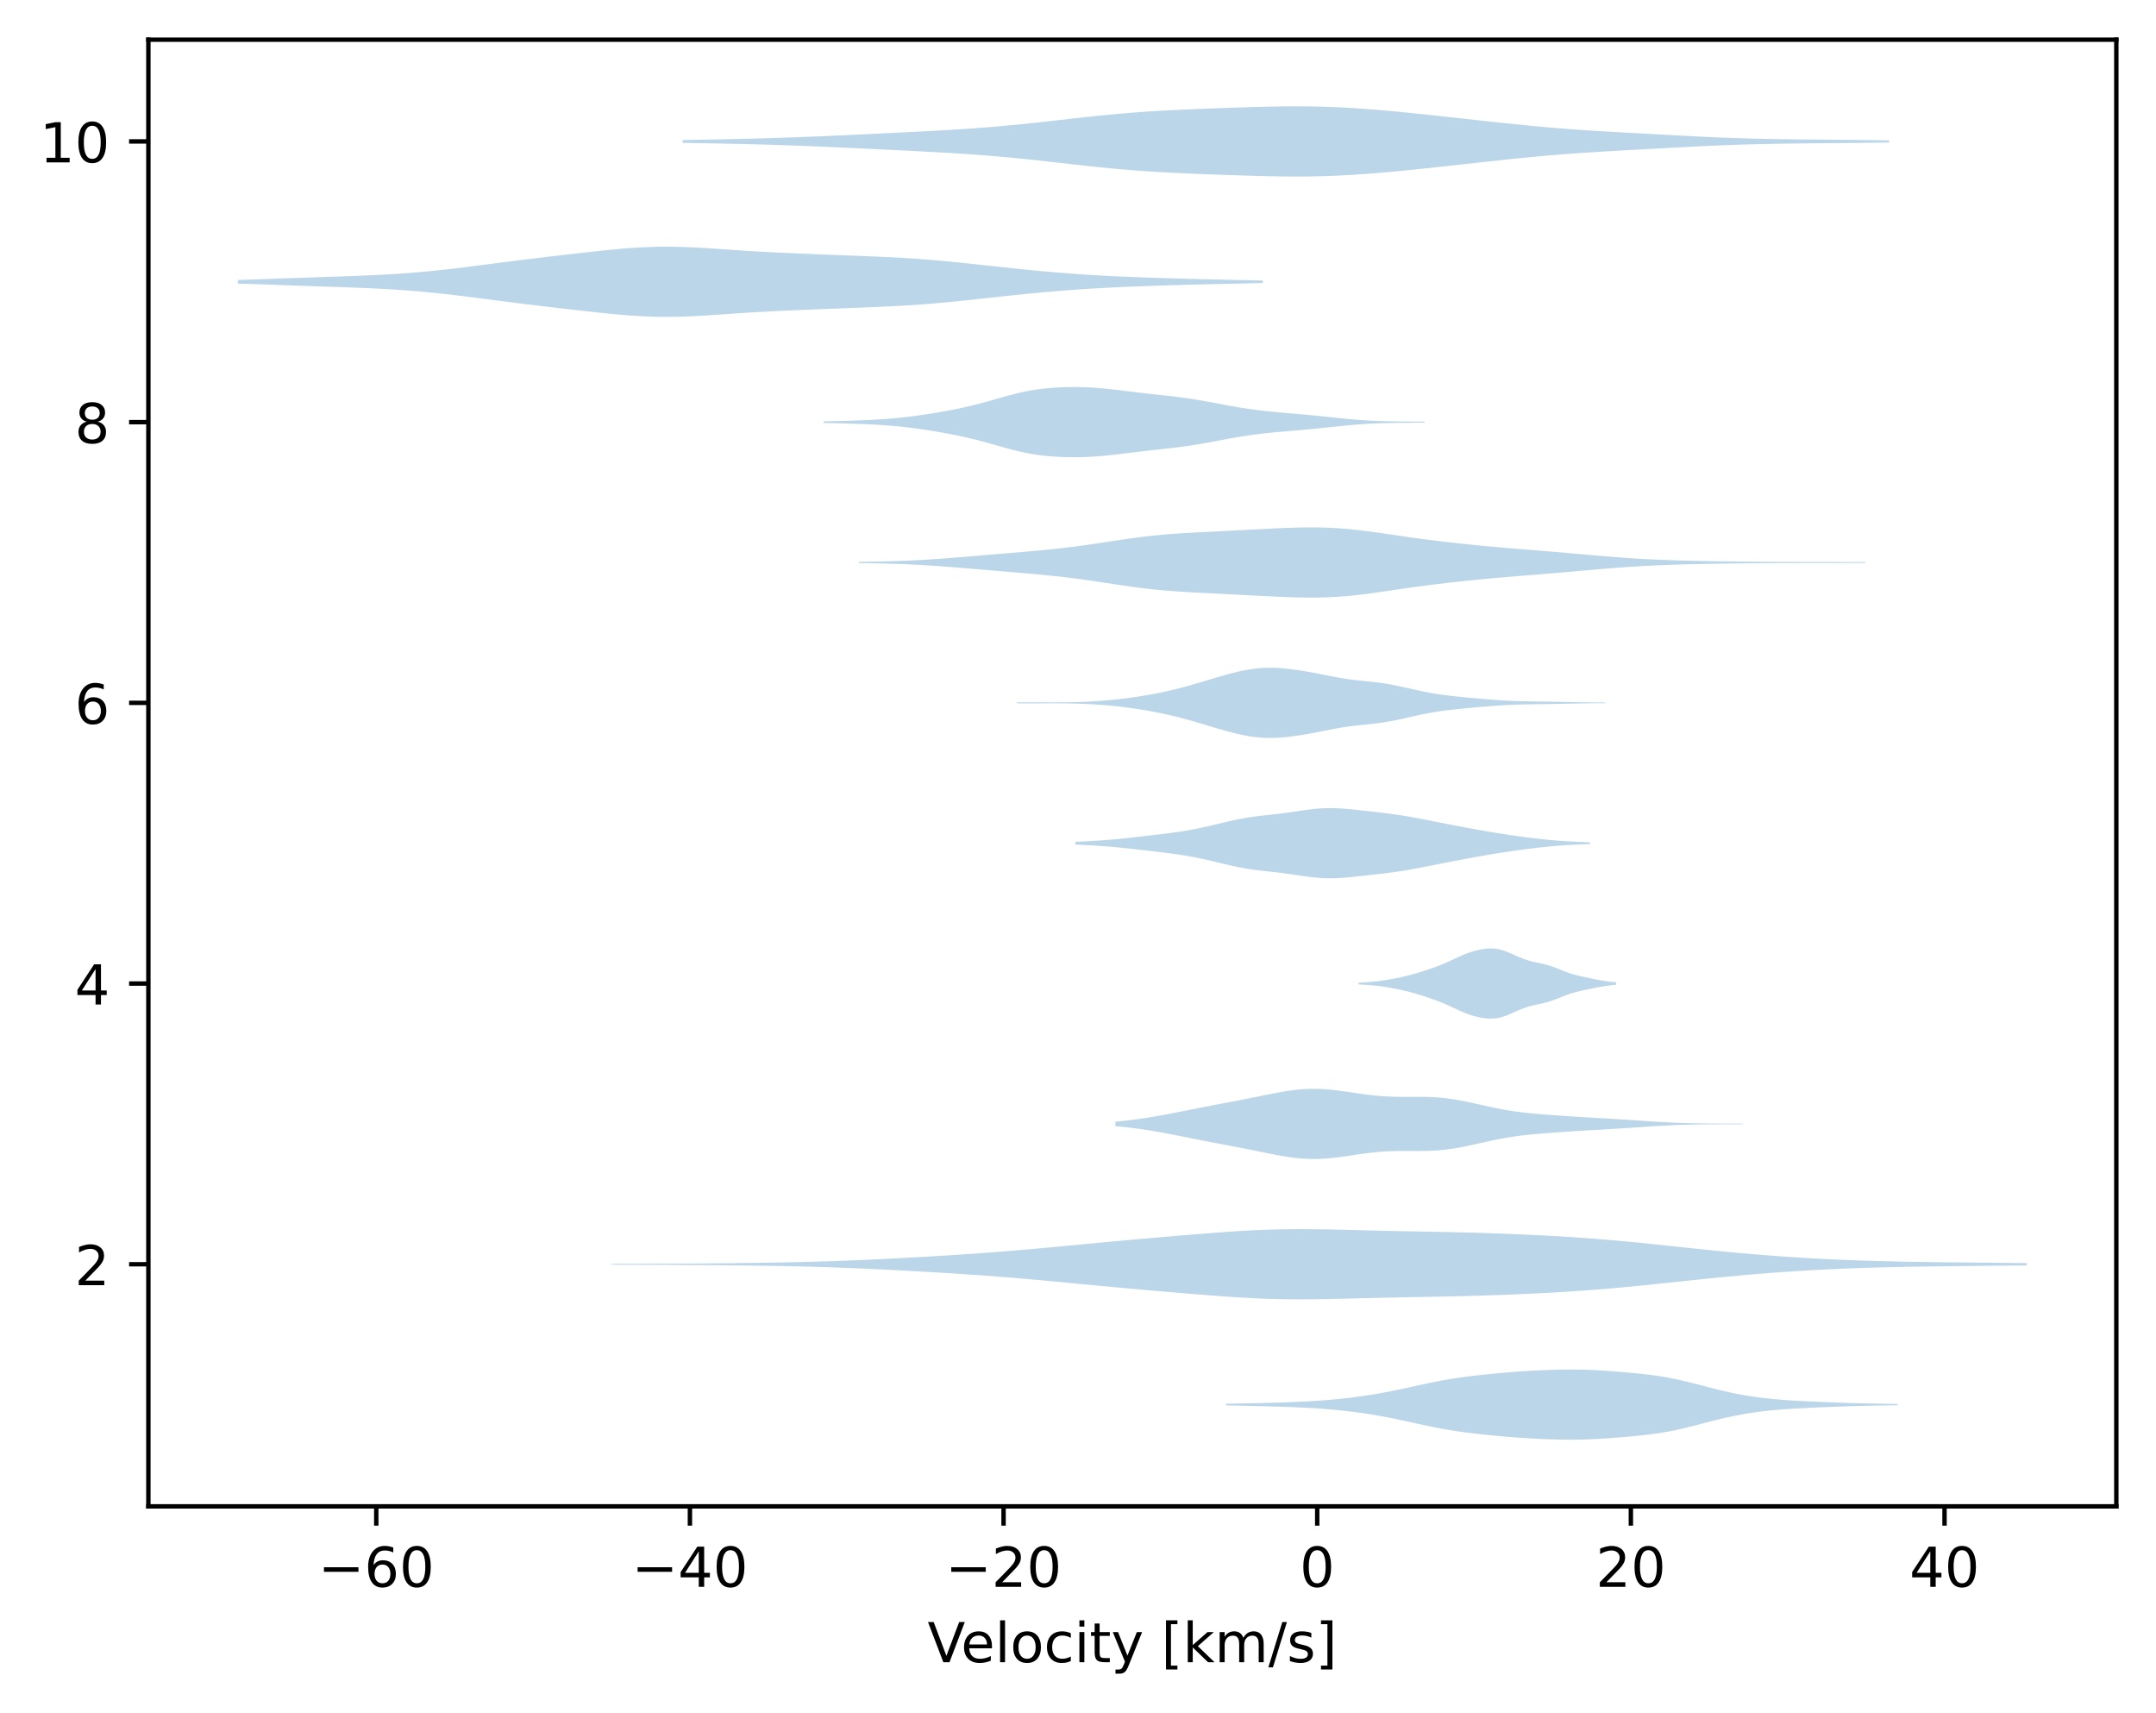 <?xml version="1.0" encoding="utf-8" standalone="no"?>
<!DOCTYPE svg PUBLIC "-//W3C//DTD SVG 1.1//EN"
  "http://www.w3.org/Graphics/SVG/1.1/DTD/svg11.dtd">
<!-- Created with matplotlib (https://matplotlib.org/) -->
<svg height="310.868pt" version="1.1" viewBox="0 0 391.245 310.868" width="391.245pt" xmlns="http://www.w3.org/2000/svg" xmlns:xlink="http://www.w3.org/1999/xlink">
 <defs>
  <style type="text/css">*{stroke-linecap:butt;stroke-linejoin:round;}</style>
 </defs>
 <g id="figure_1">
  <g id="patch_1">
   <path d="M 0 310.868 
L 391.245 310.868 
L 391.245 0 
L 0 0 
z
" style="fill:#ffffff;"/>
  </g>
  <g id="axes_1">
   <g id="patch_2">
    <path d="M 26.925 273.312 
L 384.045 273.312 
L 384.045 7.2 
L 26.925 7.2 
z
" style="fill:#ffffff;"/>
   </g>
   <g id="PolyCollection_1">
    <path clip-path="url(#p8496a49b87)" d="M 222.464 254.704 
L 222.464 254.995 
L 223.695 255.02 
L 224.926 255.046 
L 226.157 255.073 
L 227.388 255.1 
L 228.62 255.13 
L 229.851 255.161 
L 231.082 255.194 
L 232.313 255.23 
L 233.544 255.271 
L 234.775 255.318 
L 236.007 255.371 
L 237.238 255.433 
L 238.469 255.505 
L 239.7 255.588 
L 240.931 255.683 
L 242.162 255.791 
L 243.394 255.914 
L 244.625 256.051 
L 245.856 256.203 
L 247.087 256.371 
L 248.318 256.555 
L 249.549 256.755 
L 250.78 256.972 
L 252.012 257.205 
L 253.243 257.452 
L 254.474 257.712 
L 255.705 257.979 
L 256.936 258.25 
L 258.167 258.519 
L 259.399 258.78 
L 260.63 259.029 
L 261.861 259.261 
L 263.092 259.474 
L 264.323 259.668 
L 265.554 259.843 
L 266.786 260.002 
L 268.017 260.148 
L 269.248 260.282 
L 270.479 260.408 
L 271.71 260.527 
L 272.941 260.638 
L 274.173 260.741 
L 275.404 260.835 
L 276.635 260.92 
L 277.866 260.995 
L 279.097 261.06 
L 280.328 261.114 
L 281.559 261.158 
L 282.791 261.191 
L 284.022 261.211 
L 285.253 261.216 
L 286.484 261.205 
L 287.715 261.176 
L 288.946 261.129 
L 290.178 261.066 
L 291.409 260.989 
L 292.64 260.9 
L 293.871 260.803 
L 295.102 260.699 
L 296.333 260.588 
L 297.565 260.466 
L 298.796 260.33 
L 300.027 260.175 
L 301.258 259.995 
L 302.489 259.786 
L 303.72 259.548 
L 304.952 259.282 
L 306.183 258.991 
L 307.414 258.682 
L 308.645 258.363 
L 309.876 258.042 
L 311.107 257.727 
L 312.338 257.426 
L 313.57 257.143 
L 314.801 256.882 
L 316.032 256.645 
L 317.263 256.434 
L 318.494 256.248 
L 319.725 256.085 
L 320.957 255.946 
L 322.188 255.826 
L 323.419 255.724 
L 324.65 255.636 
L 325.881 255.56 
L 327.112 255.493 
L 328.344 255.433 
L 329.575 255.376 
L 330.806 255.323 
L 332.037 255.272 
L 333.268 255.225 
L 334.499 255.18 
L 335.731 255.14 
L 336.962 255.105 
L 338.193 255.074 
L 339.424 255.048 
L 340.655 255.025 
L 341.886 255.005 
L 343.117 254.988 
L 344.349 254.971 
L 344.349 254.729 
L 344.349 254.729 
L 343.117 254.712 
L 341.886 254.694 
L 340.655 254.674 
L 339.424 254.652 
L 338.193 254.625 
L 336.962 254.595 
L 335.731 254.559 
L 334.499 254.519 
L 333.268 254.475 
L 332.037 254.427 
L 330.806 254.377 
L 329.575 254.323 
L 328.344 254.267 
L 327.112 254.206 
L 325.881 254.139 
L 324.65 254.063 
L 323.419 253.976 
L 322.188 253.873 
L 320.957 253.754 
L 319.725 253.614 
L 318.494 253.452 
L 317.263 253.266 
L 316.032 253.054 
L 314.801 252.818 
L 313.57 252.557 
L 312.338 252.273 
L 311.107 251.972 
L 309.876 251.657 
L 308.645 251.337 
L 307.414 251.017 
L 306.183 250.709 
L 304.952 250.418 
L 303.72 250.151 
L 302.489 249.913 
L 301.258 249.705 
L 300.027 249.525 
L 298.796 249.369 
L 297.565 249.233 
L 296.333 249.111 
L 295.102 249 
L 293.871 248.896 
L 292.64 248.799 
L 291.409 248.711 
L 290.178 248.634 
L 288.946 248.57 
L 287.715 248.524 
L 286.484 248.495 
L 285.253 248.483 
L 284.022 248.488 
L 282.791 248.508 
L 281.559 248.541 
L 280.328 248.585 
L 279.097 248.64 
L 277.866 248.705 
L 276.635 248.78 
L 275.404 248.864 
L 274.173 248.959 
L 272.941 249.062 
L 271.71 249.173 
L 270.479 249.291 
L 269.248 249.417 
L 268.017 249.552 
L 266.786 249.697 
L 265.554 249.856 
L 264.323 250.031 
L 263.092 250.225 
L 261.861 250.438 
L 260.63 250.67 
L 259.399 250.919 
L 258.167 251.18 
L 256.936 251.449 
L 255.705 251.72 
L 254.474 251.988 
L 253.243 252.247 
L 252.012 252.495 
L 250.78 252.727 
L 249.549 252.944 
L 248.318 253.145 
L 247.087 253.328 
L 245.856 253.496 
L 244.625 253.648 
L 243.394 253.785 
L 242.162 253.908 
L 240.931 254.016 
L 239.7 254.112 
L 238.469 254.195 
L 237.238 254.266 
L 236.007 254.328 
L 234.775 254.382 
L 233.544 254.428 
L 232.313 254.469 
L 231.082 254.506 
L 229.851 254.539 
L 228.62 254.57 
L 227.388 254.599 
L 226.157 254.627 
L 224.926 254.654 
L 223.695 254.679 
L 222.464 254.704 
z
" style="fill:#1f77b4;fill-opacity:0.3;"/>
   </g>
   <g id="PolyCollection_2">
    <path clip-path="url(#p8496a49b87)" d="M 110.903 229.309 
L 110.903 229.46 
L 113.498 229.467 
L 116.093 229.474 
L 118.688 229.482 
L 121.283 229.492 
L 123.878 229.505 
L 126.473 229.521 
L 129.068 229.541 
L 131.663 229.565 
L 134.258 229.593 
L 136.853 229.627 
L 139.448 229.667 
L 142.043 229.714 
L 144.638 229.769 
L 147.233 229.834 
L 149.828 229.911 
L 152.423 229.999 
L 155.018 230.099 
L 157.613 230.211 
L 160.208 230.334 
L 162.803 230.466 
L 165.399 230.606 
L 167.994 230.753 
L 170.589 230.908 
L 173.184 231.07 
L 175.779 231.241 
L 178.374 231.423 
L 180.969 231.618 
L 183.564 231.825 
L 186.159 232.046 
L 188.754 232.278 
L 191.349 232.519 
L 193.944 232.765 
L 196.539 233.013 
L 199.134 233.26 
L 201.729 233.501 
L 204.324 233.738 
L 206.919 233.968 
L 209.514 234.194 
L 212.109 234.416 
L 214.704 234.635 
L 217.3 234.85 
L 219.895 235.056 
L 222.49 235.248 
L 225.085 235.419 
L 227.68 235.559 
L 230.275 235.663 
L 232.87 235.726 
L 235.465 235.751 
L 238.06 235.74 
L 240.655 235.702 
L 243.25 235.647 
L 245.845 235.583 
L 248.44 235.518 
L 251.035 235.458 
L 253.63 235.403 
L 256.225 235.353 
L 258.82 235.304 
L 261.415 235.253 
L 264.01 235.197 
L 266.605 235.132 
L 269.2 235.057 
L 271.796 234.97 
L 274.391 234.872 
L 276.986 234.761 
L 279.581 234.636 
L 282.176 234.496 
L 284.771 234.339 
L 287.366 234.163 
L 289.961 233.966 
L 292.556 233.75 
L 295.151 233.513 
L 297.746 233.26 
L 300.341 232.995 
L 302.936 232.721 
L 305.531 232.445 
L 308.126 232.171 
L 310.721 231.905 
L 313.316 231.649 
L 315.911 231.408 
L 318.506 231.182 
L 321.101 230.973 
L 323.696 230.782 
L 326.292 230.61 
L 328.887 230.455 
L 331.482 230.319 
L 334.077 230.2 
L 336.672 230.098 
L 339.267 230.012 
L 341.862 229.94 
L 344.457 229.88 
L 347.052 229.831 
L 349.647 229.79 
L 352.242 229.755 
L 354.837 229.725 
L 357.432 229.697 
L 360.027 229.67 
L 362.622 229.643 
L 365.217 229.616 
L 367.812 229.589 
L 367.812 229.18 
L 367.812 229.18 
L 365.217 229.153 
L 362.622 229.126 
L 360.027 229.099 
L 357.432 229.072 
L 354.837 229.044 
L 352.242 229.014 
L 349.647 228.979 
L 347.052 228.938 
L 344.457 228.889 
L 341.862 228.829 
L 339.267 228.757 
L 336.672 228.67 
L 334.077 228.569 
L 331.482 228.45 
L 328.887 228.314 
L 326.292 228.159 
L 323.696 227.987 
L 321.101 227.796 
L 318.506 227.587 
L 315.911 227.361 
L 313.316 227.119 
L 310.721 226.864 
L 308.126 226.598 
L 305.531 226.324 
L 302.936 226.048 
L 300.341 225.774 
L 297.746 225.509 
L 295.151 225.255 
L 292.556 225.019 
L 289.961 224.802 
L 287.366 224.606 
L 284.771 224.43 
L 282.176 224.273 
L 279.581 224.133 
L 276.986 224.008 
L 274.391 223.897 
L 271.796 223.799 
L 269.2 223.712 
L 266.605 223.637 
L 264.01 223.572 
L 261.415 223.515 
L 258.82 223.465 
L 256.225 223.416 
L 253.63 223.366 
L 251.035 223.311 
L 248.44 223.251 
L 245.845 223.186 
L 243.25 223.122 
L 240.655 223.067 
L 238.06 223.029 
L 235.465 223.018 
L 232.87 223.042 
L 230.275 223.106 
L 227.68 223.21 
L 225.085 223.35 
L 222.49 223.52 
L 219.895 223.713 
L 217.3 223.919 
L 214.704 224.134 
L 212.109 224.353 
L 209.514 224.575 
L 206.919 224.801 
L 204.324 225.031 
L 201.729 225.267 
L 199.134 225.509 
L 196.539 225.755 
L 193.944 226.003 
L 191.349 226.25 
L 188.754 226.491 
L 186.159 226.723 
L 183.564 226.943 
L 180.969 227.151 
L 178.374 227.345 
L 175.779 227.528 
L 173.184 227.699 
L 170.589 227.861 
L 167.994 228.016 
L 165.399 228.163 
L 162.803 228.303 
L 160.208 228.435 
L 157.613 228.558 
L 155.018 228.67 
L 152.423 228.77 
L 149.828 228.858 
L 147.233 228.934 
L 144.638 229 
L 142.043 229.055 
L 139.448 229.102 
L 136.853 229.142 
L 134.258 229.175 
L 131.663 229.204 
L 129.068 229.228 
L 126.473 229.248 
L 123.878 229.264 
L 121.283 229.276 
L 118.688 229.287 
L 116.093 229.295 
L 113.498 229.302 
L 110.903 229.309 
z
" style="fill:#1f77b4;fill-opacity:0.3;"/>
   </g>
   <g id="PolyCollection_3">
    <path clip-path="url(#p8496a49b87)" d="M 202.414 203.511 
L 202.414 204.328 
L 203.563 204.434 
L 204.713 204.557 
L 205.863 204.699 
L 207.013 204.857 
L 208.162 205.032 
L 209.312 205.221 
L 210.462 205.423 
L 211.612 205.635 
L 212.762 205.854 
L 213.911 206.079 
L 215.061 206.307 
L 216.211 206.536 
L 217.361 206.764 
L 218.511 206.99 
L 219.66 207.213 
L 220.81 207.433 
L 221.96 207.651 
L 223.11 207.868 
L 224.259 208.087 
L 225.409 208.309 
L 226.559 208.535 
L 227.709 208.766 
L 228.859 209.001 
L 230.008 209.235 
L 231.158 209.463 
L 232.308 209.677 
L 233.458 209.871 
L 234.608 210.035 
L 235.757 210.163 
L 236.907 210.247 
L 238.057 210.285 
L 239.207 210.276 
L 240.356 210.222 
L 241.506 210.126 
L 242.656 209.997 
L 243.806 209.844 
L 244.956 209.675 
L 246.105 209.503 
L 247.255 209.337 
L 248.405 209.186 
L 249.555 209.059 
L 250.705 208.959 
L 251.854 208.89 
L 253.004 208.849 
L 254.154 208.832 
L 255.304 208.831 
L 256.453 208.836 
L 257.603 208.837 
L 258.753 208.822 
L 259.903 208.782 
L 261.053 208.709 
L 262.202 208.599 
L 263.352 208.451 
L 264.502 208.266 
L 265.652 208.05 
L 266.802 207.811 
L 267.951 207.557 
L 269.101 207.297 
L 270.251 207.042 
L 271.401 206.799 
L 272.55 206.575 
L 273.7 206.373 
L 274.85 206.196 
L 276 206.042 
L 277.15 205.909 
L 278.299 205.794 
L 279.449 205.692 
L 280.599 205.6 
L 281.749 205.513 
L 282.899 205.431 
L 284.048 205.353 
L 285.198 205.277 
L 286.348 205.203 
L 287.498 205.133 
L 288.647 205.064 
L 289.797 204.998 
L 290.947 204.931 
L 292.097 204.864 
L 293.247 204.795 
L 294.396 204.723 
L 295.546 204.648 
L 296.696 204.571 
L 297.846 204.493 
L 298.996 204.417 
L 300.145 204.343 
L 301.295 204.274 
L 302.445 204.211 
L 303.595 204.156 
L 304.744 204.109 
L 305.894 204.071 
L 307.044 204.041 
L 308.194 204.018 
L 309.344 204.002 
L 310.493 203.992 
L 311.643 203.986 
L 312.793 203.982 
L 313.943 203.98 
L 315.093 203.979 
L 316.242 203.977 
L 316.242 203.861 
L 316.242 203.861 
L 315.093 203.859 
L 313.943 203.858 
L 312.793 203.856 
L 311.643 203.852 
L 310.493 203.846 
L 309.344 203.836 
L 308.194 203.82 
L 307.044 203.798 
L 305.894 203.768 
L 304.744 203.729 
L 303.595 203.682 
L 302.445 203.627 
L 301.295 203.565 
L 300.145 203.496 
L 298.996 203.422 
L 297.846 203.345 
L 296.696 203.267 
L 295.546 203.19 
L 294.396 203.116 
L 293.247 203.044 
L 292.097 202.974 
L 290.947 202.907 
L 289.797 202.841 
L 288.647 202.774 
L 287.498 202.706 
L 286.348 202.635 
L 285.198 202.562 
L 284.048 202.486 
L 282.899 202.407 
L 281.749 202.325 
L 280.599 202.239 
L 279.449 202.146 
L 278.299 202.044 
L 277.15 201.929 
L 276 201.796 
L 274.85 201.642 
L 273.7 201.465 
L 272.55 201.263 
L 271.401 201.039 
L 270.251 200.796 
L 269.101 200.541 
L 267.951 200.282 
L 266.802 200.027 
L 265.652 199.788 
L 264.502 199.572 
L 263.352 199.388 
L 262.202 199.239 
L 261.053 199.129 
L 259.903 199.056 
L 258.753 199.016 
L 257.603 199.001 
L 256.453 199.002 
L 255.304 199.007 
L 254.154 199.007 
L 253.004 198.99 
L 251.854 198.949 
L 250.705 198.879 
L 249.555 198.779 
L 248.405 198.652 
L 247.255 198.501 
L 246.105 198.335 
L 244.956 198.163 
L 243.806 197.995 
L 242.656 197.841 
L 241.506 197.712 
L 240.356 197.617 
L 239.207 197.562 
L 238.057 197.553 
L 236.907 197.591 
L 235.757 197.675 
L 234.608 197.803 
L 233.458 197.967 
L 232.308 198.161 
L 231.158 198.376 
L 230.008 198.604 
L 228.859 198.838 
L 227.709 199.072 
L 226.559 199.303 
L 225.409 199.53 
L 224.259 199.752 
L 223.11 199.97 
L 221.96 200.187 
L 220.81 200.405 
L 219.66 200.625 
L 218.511 200.848 
L 217.361 201.074 
L 216.211 201.302 
L 215.061 201.531 
L 213.911 201.759 
L 212.762 201.984 
L 211.612 202.204 
L 210.462 202.416 
L 209.312 202.617 
L 208.162 202.806 
L 207.013 202.981 
L 205.863 203.14 
L 204.713 203.281 
L 203.563 203.405 
L 202.414 203.511 
z
" style="fill:#1f77b4;fill-opacity:0.3;"/>
   </g>
   <g id="PolyCollection_4">
    <path clip-path="url(#p8496a49b87)" d="M 246.541 178.288 
L 246.541 178.62 
L 247.013 178.644 
L 247.485 178.669 
L 247.957 178.698 
L 248.429 178.73 
L 248.901 178.767 
L 249.373 178.81 
L 249.845 178.859 
L 250.317 178.916 
L 250.789 178.98 
L 251.26 179.05 
L 251.732 179.127 
L 252.204 179.208 
L 252.676 179.294 
L 253.148 179.384 
L 253.62 179.478 
L 254.092 179.576 
L 254.564 179.679 
L 255.036 179.788 
L 255.508 179.904 
L 255.98 180.027 
L 256.452 180.157 
L 256.924 180.294 
L 257.395 180.437 
L 257.867 180.584 
L 258.339 180.734 
L 258.811 180.888 
L 259.283 181.045 
L 259.755 181.205 
L 260.227 181.37 
L 260.699 181.541 
L 261.171 181.72 
L 261.643 181.908 
L 262.115 182.105 
L 262.587 182.312 
L 263.059 182.527 
L 263.53 182.747 
L 264.002 182.97 
L 264.474 183.191 
L 264.946 183.407 
L 265.418 183.614 
L 265.89 183.808 
L 266.362 183.988 
L 266.834 184.151 
L 267.306 184.297 
L 267.778 184.427 
L 268.25 184.54 
L 268.722 184.636 
L 269.194 184.714 
L 269.665 184.773 
L 270.137 184.809 
L 270.609 184.82 
L 271.081 184.802 
L 271.553 184.752 
L 272.025 184.669 
L 272.497 184.553 
L 272.969 184.406 
L 273.441 184.232 
L 273.913 184.038 
L 274.385 183.83 
L 274.857 183.617 
L 275.329 183.404 
L 275.8 183.2 
L 276.272 183.01 
L 276.744 182.837 
L 277.216 182.683 
L 277.688 182.548 
L 278.16 182.429 
L 278.632 182.322 
L 279.104 182.221 
L 279.576 182.121 
L 280.048 182.015 
L 280.52 181.897 
L 280.992 181.764 
L 281.463 181.615 
L 281.935 181.449 
L 282.407 181.27 
L 282.879 181.083 
L 283.351 180.894 
L 283.823 180.707 
L 284.295 180.528 
L 284.767 180.361 
L 285.239 180.208 
L 285.711 180.07 
L 286.183 179.945 
L 286.655 179.83 
L 287.127 179.724 
L 287.598 179.622 
L 288.07 179.523 
L 288.542 179.425 
L 289.014 179.328 
L 289.486 179.233 
L 289.958 179.14 
L 290.43 179.052 
L 290.902 178.97 
L 291.374 178.896 
L 291.846 178.83 
L 292.318 178.772 
L 292.79 178.723 
L 293.262 178.681 
L 293.262 178.227 
L 293.262 178.227 
L 292.79 178.185 
L 292.318 178.135 
L 291.846 178.078 
L 291.374 178.012 
L 290.902 177.938 
L 290.43 177.856 
L 289.958 177.768 
L 289.486 177.675 
L 289.014 177.58 
L 288.542 177.482 
L 288.07 177.384 
L 287.598 177.285 
L 287.127 177.184 
L 286.655 177.077 
L 286.183 176.963 
L 285.711 176.838 
L 285.239 176.7 
L 284.767 176.547 
L 284.295 176.38 
L 283.823 176.201 
L 283.351 176.014 
L 282.879 175.824 
L 282.407 175.637 
L 281.935 175.459 
L 281.463 175.293 
L 280.992 175.144 
L 280.52 175.011 
L 280.048 174.893 
L 279.576 174.787 
L 279.104 174.686 
L 278.632 174.586 
L 278.16 174.479 
L 277.688 174.36 
L 277.216 174.225 
L 276.744 174.071 
L 276.272 173.898 
L 275.8 173.708 
L 275.329 173.504 
L 274.857 173.291 
L 274.385 173.077 
L 273.913 172.87 
L 273.441 172.675 
L 272.969 172.502 
L 272.497 172.355 
L 272.025 172.239 
L 271.553 172.156 
L 271.081 172.106 
L 270.609 172.088 
L 270.137 172.098 
L 269.665 172.135 
L 269.194 172.193 
L 268.722 172.272 
L 268.25 172.368 
L 267.778 172.481 
L 267.306 172.61 
L 266.834 172.757 
L 266.362 172.92 
L 265.89 173.099 
L 265.418 173.294 
L 264.946 173.501 
L 264.474 173.716 
L 264.002 173.938 
L 263.53 174.161 
L 263.059 174.381 
L 262.587 174.596 
L 262.115 174.802 
L 261.643 175 
L 261.171 175.188 
L 260.699 175.367 
L 260.227 175.538 
L 259.755 175.703 
L 259.283 175.863 
L 258.811 176.02 
L 258.339 176.174 
L 257.867 176.324 
L 257.395 176.471 
L 256.924 176.614 
L 256.452 176.75 
L 255.98 176.88 
L 255.508 177.003 
L 255.036 177.119 
L 254.564 177.228 
L 254.092 177.332 
L 253.62 177.43 
L 253.148 177.524 
L 252.676 177.614 
L 252.204 177.7 
L 251.732 177.781 
L 251.26 177.858 
L 250.789 177.928 
L 250.317 177.992 
L 249.845 178.049 
L 249.373 178.098 
L 248.901 178.141 
L 248.429 178.178 
L 247.957 178.21 
L 247.485 178.238 
L 247.013 178.264 
L 246.541 178.288 
z
" style="fill:#1f77b4;fill-opacity:0.3;"/>
   </g>
   <g id="PolyCollection_5">
    <path clip-path="url(#p8496a49b87)" d="M 195.15 152.741 
L 195.15 153.236 
L 196.094 153.278 
L 197.037 153.325 
L 197.98 153.377 
L 198.923 153.435 
L 199.867 153.499 
L 200.81 153.571 
L 201.753 153.651 
L 202.697 153.738 
L 203.64 153.831 
L 204.583 153.929 
L 205.527 154.031 
L 206.47 154.137 
L 207.413 154.244 
L 208.357 154.352 
L 209.3 154.462 
L 210.243 154.574 
L 211.186 154.689 
L 212.13 154.808 
L 213.073 154.935 
L 214.016 155.071 
L 214.96 155.219 
L 215.903 155.38 
L 216.846 155.556 
L 217.79 155.746 
L 218.733 155.95 
L 219.676 156.166 
L 220.62 156.389 
L 221.563 156.616 
L 222.506 156.841 
L 223.449 157.058 
L 224.393 157.262 
L 225.336 157.449 
L 226.279 157.615 
L 227.223 157.76 
L 228.166 157.887 
L 229.109 157.999 
L 230.053 158.103 
L 230.996 158.205 
L 231.939 158.313 
L 232.883 158.429 
L 233.826 158.556 
L 234.769 158.693 
L 235.712 158.835 
L 236.656 158.974 
L 237.599 159.102 
L 238.542 159.21 
L 239.486 159.291 
L 240.429 159.34 
L 241.372 159.355 
L 242.316 159.337 
L 243.259 159.291 
L 244.202 159.222 
L 245.146 159.137 
L 246.089 159.041 
L 247.032 158.941 
L 247.976 158.837 
L 248.919 158.733 
L 249.862 158.626 
L 250.805 158.516 
L 251.749 158.399 
L 252.692 158.275 
L 253.635 158.14 
L 254.579 157.995 
L 255.522 157.838 
L 256.465 157.672 
L 257.409 157.497 
L 258.352 157.316 
L 259.295 157.131 
L 260.239 156.944 
L 261.182 156.757 
L 262.125 156.571 
L 263.068 156.387 
L 264.012 156.204 
L 264.955 156.025 
L 265.898 155.847 
L 266.842 155.672 
L 267.785 155.5 
L 268.728 155.332 
L 269.672 155.167 
L 270.615 155.006 
L 271.558 154.851 
L 272.502 154.701 
L 273.445 154.556 
L 274.388 154.416 
L 275.331 154.282 
L 276.275 154.153 
L 277.218 154.03 
L 278.161 153.912 
L 279.105 153.802 
L 280.048 153.698 
L 280.991 153.603 
L 281.935 153.517 
L 282.878 153.44 
L 283.821 153.372 
L 284.765 153.313 
L 285.708 153.263 
L 286.651 153.22 
L 287.594 153.184 
L 288.538 153.153 
L 288.538 152.824 
L 288.538 152.824 
L 287.594 152.793 
L 286.651 152.757 
L 285.708 152.714 
L 284.765 152.664 
L 283.821 152.605 
L 282.878 152.538 
L 281.935 152.46 
L 280.991 152.374 
L 280.048 152.279 
L 279.105 152.175 
L 278.161 152.065 
L 277.218 151.947 
L 276.275 151.824 
L 275.331 151.695 
L 274.388 151.561 
L 273.445 151.422 
L 272.502 151.277 
L 271.558 151.126 
L 270.615 150.971 
L 269.672 150.81 
L 268.728 150.646 
L 267.785 150.477 
L 266.842 150.305 
L 265.898 150.13 
L 264.955 149.953 
L 264.012 149.773 
L 263.068 149.591 
L 262.125 149.406 
L 261.182 149.22 
L 260.239 149.033 
L 259.295 148.846 
L 258.352 148.661 
L 257.409 148.48 
L 256.465 148.305 
L 255.522 148.139 
L 254.579 147.983 
L 253.635 147.837 
L 252.692 147.702 
L 251.749 147.578 
L 250.805 147.461 
L 249.862 147.351 
L 248.919 147.244 
L 247.976 147.14 
L 247.032 147.037 
L 246.089 146.936 
L 245.146 146.841 
L 244.202 146.755 
L 243.259 146.686 
L 242.316 146.64 
L 241.372 146.622 
L 240.429 146.637 
L 239.486 146.686 
L 238.542 146.767 
L 237.599 146.875 
L 236.656 147.003 
L 235.712 147.143 
L 234.769 147.284 
L 233.826 147.421 
L 232.883 147.548 
L 231.939 147.665 
L 230.996 147.772 
L 230.053 147.874 
L 229.109 147.978 
L 228.166 148.09 
L 227.223 148.217 
L 226.279 148.362 
L 225.336 148.528 
L 224.393 148.715 
L 223.449 148.919 
L 222.506 149.136 
L 221.563 149.361 
L 220.62 149.588 
L 219.676 149.812 
L 218.733 150.027 
L 217.79 150.231 
L 216.846 150.422 
L 215.903 150.597 
L 214.96 150.759 
L 214.016 150.906 
L 213.073 151.042 
L 212.13 151.169 
L 211.186 151.289 
L 210.243 151.403 
L 209.3 151.515 
L 208.357 151.625 
L 207.413 151.733 
L 206.47 151.84 
L 205.527 151.946 
L 204.583 152.048 
L 203.64 152.147 
L 202.697 152.24 
L 201.753 152.326 
L 200.81 152.406 
L 199.867 152.478 
L 198.923 152.543 
L 197.98 152.601 
L 197.037 152.652 
L 196.094 152.699 
L 195.15 152.741 
z
" style="fill:#1f77b4;fill-opacity:0.3;"/>
   </g>
   <g id="PolyCollection_6">
    <path clip-path="url(#p8496a49b87)" d="M 184.529 127.438 
L 184.529 127.609 
L 185.607 127.615 
L 186.686 127.618 
L 187.765 127.618 
L 188.844 127.615 
L 189.923 127.612 
L 191.001 127.61 
L 192.08 127.611 
L 193.159 127.618 
L 194.238 127.633 
L 195.317 127.658 
L 196.395 127.695 
L 197.474 127.743 
L 198.553 127.804 
L 199.632 127.878 
L 200.711 127.965 
L 201.79 128.064 
L 202.868 128.176 
L 203.947 128.301 
L 205.026 128.44 
L 206.105 128.593 
L 207.184 128.761 
L 208.262 128.943 
L 209.341 129.14 
L 210.42 129.353 
L 211.499 129.581 
L 212.578 129.827 
L 213.656 130.089 
L 214.735 130.369 
L 215.814 130.663 
L 216.893 130.971 
L 217.972 131.289 
L 219.05 131.612 
L 220.129 131.937 
L 221.208 132.258 
L 222.287 132.568 
L 223.366 132.861 
L 224.444 133.131 
L 225.523 133.37 
L 226.602 133.57 
L 227.681 133.726 
L 228.76 133.832 
L 229.839 133.886 
L 230.917 133.89 
L 231.996 133.846 
L 233.075 133.763 
L 234.154 133.646 
L 235.233 133.503 
L 236.311 133.339 
L 237.39 133.157 
L 238.469 132.96 
L 239.548 132.751 
L 240.627 132.535 
L 241.705 132.322 
L 242.784 132.12 
L 243.863 131.938 
L 244.942 131.782 
L 246.021 131.649 
L 247.099 131.533 
L 248.178 131.424 
L 249.257 131.309 
L 250.336 131.177 
L 251.415 131.018 
L 252.494 130.83 
L 253.572 130.616 
L 254.651 130.382 
L 255.73 130.137 
L 256.809 129.893 
L 257.888 129.659 
L 258.966 129.442 
L 260.045 129.248 
L 261.124 129.076 
L 262.203 128.926 
L 263.282 128.793 
L 264.36 128.675 
L 265.439 128.567 
L 266.518 128.464 
L 267.597 128.365 
L 268.676 128.27 
L 269.754 128.178 
L 270.833 128.091 
L 271.912 128.013 
L 272.991 127.946 
L 274.07 127.89 
L 275.149 127.848 
L 276.227 127.817 
L 277.306 127.794 
L 278.385 127.777 
L 279.464 127.762 
L 280.543 127.746 
L 281.621 127.728 
L 282.7 127.707 
L 283.779 127.686 
L 284.858 127.664 
L 285.937 127.644 
L 287.015 127.627 
L 288.094 127.614 
L 289.173 127.603 
L 290.252 127.595 
L 291.331 127.588 
L 291.331 127.459 
L 291.331 127.459 
L 290.252 127.452 
L 289.173 127.443 
L 288.094 127.433 
L 287.015 127.42 
L 285.937 127.403 
L 284.858 127.383 
L 283.779 127.361 
L 282.7 127.339 
L 281.621 127.319 
L 280.543 127.301 
L 279.464 127.285 
L 278.385 127.27 
L 277.306 127.253 
L 276.227 127.23 
L 275.149 127.199 
L 274.07 127.156 
L 272.991 127.101 
L 271.912 127.034 
L 270.833 126.955 
L 269.754 126.869 
L 268.676 126.777 
L 267.597 126.681 
L 266.518 126.583 
L 265.439 126.48 
L 264.36 126.371 
L 263.282 126.253 
L 262.203 126.121 
L 261.124 125.971 
L 260.045 125.799 
L 258.966 125.604 
L 257.888 125.388 
L 256.809 125.154 
L 255.73 124.91 
L 254.651 124.665 
L 253.572 124.431 
L 252.494 124.217 
L 251.415 124.029 
L 250.336 123.87 
L 249.257 123.737 
L 248.178 123.622 
L 247.099 123.514 
L 246.021 123.398 
L 244.942 123.265 
L 243.863 123.108 
L 242.784 122.927 
L 241.705 122.725 
L 240.627 122.512 
L 239.548 122.296 
L 238.469 122.087 
L 237.39 121.889 
L 236.311 121.707 
L 235.233 121.543 
L 234.154 121.401 
L 233.075 121.284 
L 231.996 121.2 
L 230.917 121.157 
L 229.839 121.161 
L 228.76 121.215 
L 227.681 121.321 
L 226.602 121.477 
L 225.523 121.677 
L 224.444 121.916 
L 223.366 122.185 
L 222.287 122.479 
L 221.208 122.789 
L 220.129 123.11 
L 219.05 123.434 
L 217.972 123.758 
L 216.893 124.076 
L 215.814 124.383 
L 214.735 124.678 
L 213.656 124.957 
L 212.578 125.22 
L 211.499 125.465 
L 210.42 125.694 
L 209.341 125.907 
L 208.262 126.104 
L 207.184 126.286 
L 206.105 126.453 
L 205.026 126.607 
L 203.947 126.746 
L 202.868 126.871 
L 201.79 126.983 
L 200.711 127.082 
L 199.632 127.168 
L 198.553 127.242 
L 197.474 127.303 
L 196.395 127.352 
L 195.317 127.389 
L 194.238 127.414 
L 193.159 127.429 
L 192.08 127.435 
L 191.001 127.437 
L 189.923 127.435 
L 188.844 127.431 
L 187.765 127.429 
L 186.686 127.429 
L 185.607 127.432 
L 184.529 127.438 
z
" style="fill:#1f77b4;fill-opacity:0.3;"/>
   </g>
   <g id="PolyCollection_7">
    <path clip-path="url(#p8496a49b87)" d="M 155.841 101.952 
L 155.841 102.164 
L 157.686 102.19 
L 159.532 102.225 
L 161.377 102.272 
L 163.223 102.332 
L 165.068 102.408 
L 166.914 102.502 
L 168.759 102.612 
L 170.605 102.737 
L 172.45 102.875 
L 174.296 103.023 
L 176.141 103.176 
L 177.987 103.332 
L 179.832 103.488 
L 181.678 103.643 
L 183.523 103.797 
L 185.369 103.953 
L 187.214 104.114 
L 189.06 104.283 
L 190.905 104.467 
L 192.751 104.67 
L 194.596 104.893 
L 196.442 105.138 
L 198.287 105.402 
L 200.133 105.679 
L 201.978 105.962 
L 203.824 106.239 
L 205.669 106.5 
L 207.515 106.738 
L 209.36 106.945 
L 211.206 107.121 
L 213.051 107.267 
L 214.897 107.39 
L 216.742 107.496 
L 218.588 107.592 
L 220.433 107.685 
L 222.279 107.778 
L 224.124 107.872 
L 225.97 107.969 
L 227.815 108.066 
L 229.661 108.161 
L 231.506 108.25 
L 233.352 108.329 
L 235.197 108.389 
L 237.043 108.424 
L 238.888 108.424 
L 240.734 108.382 
L 242.579 108.291 
L 244.425 108.151 
L 246.27 107.965 
L 248.116 107.741 
L 249.961 107.488 
L 251.807 107.221 
L 253.652 106.948 
L 255.498 106.681 
L 257.343 106.424 
L 259.189 106.181 
L 261.034 105.951 
L 262.88 105.733 
L 264.725 105.527 
L 266.571 105.332 
L 268.416 105.147 
L 270.262 104.972 
L 272.107 104.807 
L 273.953 104.65 
L 275.798 104.499 
L 277.644 104.351 
L 279.489 104.203 
L 281.335 104.051 
L 283.18 103.895 
L 285.026 103.734 
L 286.871 103.57 
L 288.717 103.406 
L 290.562 103.247 
L 292.408 103.094 
L 294.253 102.953 
L 296.099 102.825 
L 297.944 102.712 
L 299.79 102.615 
L 301.635 102.534 
L 303.481 102.466 
L 305.326 102.41 
L 307.172 102.363 
L 309.017 102.324 
L 310.863 102.29 
L 312.708 102.261 
L 314.554 102.236 
L 316.399 102.214 
L 318.245 102.196 
L 320.09 102.181 
L 321.936 102.171 
L 323.781 102.163 
L 325.627 102.158 
L 327.472 102.155 
L 329.318 102.153 
L 331.163 102.151 
L 333.009 102.149 
L 334.854 102.146 
L 336.7 102.141 
L 338.545 102.135 
L 338.545 101.981 
L 338.545 101.981 
L 336.7 101.975 
L 334.854 101.971 
L 333.009 101.967 
L 331.163 101.965 
L 329.318 101.963 
L 327.472 101.961 
L 325.627 101.958 
L 323.781 101.953 
L 321.936 101.946 
L 320.09 101.935 
L 318.245 101.921 
L 316.399 101.903 
L 314.554 101.881 
L 312.708 101.855 
L 310.863 101.826 
L 309.017 101.792 
L 307.172 101.753 
L 305.326 101.706 
L 303.481 101.65 
L 301.635 101.582 
L 299.79 101.501 
L 297.944 101.404 
L 296.099 101.291 
L 294.253 101.163 
L 292.408 101.022 
L 290.562 100.87 
L 288.717 100.71 
L 286.871 100.546 
L 285.026 100.383 
L 283.18 100.222 
L 281.335 100.065 
L 279.489 99.913 
L 277.644 99.765 
L 275.798 99.617 
L 273.953 99.466 
L 272.107 99.31 
L 270.262 99.144 
L 268.416 98.97 
L 266.571 98.785 
L 264.725 98.589 
L 262.88 98.383 
L 261.034 98.166 
L 259.189 97.936 
L 257.343 97.692 
L 255.498 97.435 
L 253.652 97.168 
L 251.807 96.896 
L 249.961 96.628 
L 248.116 96.376 
L 246.27 96.151 
L 244.425 95.965 
L 242.579 95.825 
L 240.734 95.734 
L 238.888 95.692 
L 237.043 95.692 
L 235.197 95.727 
L 233.352 95.788 
L 231.506 95.866 
L 229.661 95.955 
L 227.815 96.05 
L 225.97 96.147 
L 224.124 96.244 
L 222.279 96.339 
L 220.433 96.431 
L 218.588 96.524 
L 216.742 96.62 
L 214.897 96.726 
L 213.051 96.849 
L 211.206 96.995 
L 209.36 97.171 
L 207.515 97.379 
L 205.669 97.616 
L 203.824 97.877 
L 201.978 98.155 
L 200.133 98.437 
L 198.287 98.714 
L 196.442 98.978 
L 194.596 99.223 
L 192.751 99.446 
L 190.905 99.649 
L 189.06 99.833 
L 187.214 100.003 
L 185.369 100.163 
L 183.523 100.319 
L 181.678 100.473 
L 179.832 100.628 
L 177.987 100.784 
L 176.141 100.94 
L 174.296 101.093 
L 172.45 101.241 
L 170.605 101.379 
L 168.759 101.504 
L 166.914 101.615 
L 165.068 101.708 
L 163.223 101.784 
L 161.377 101.844 
L 159.532 101.891 
L 157.686 101.926 
L 155.841 101.952 
z
" style="fill:#1f77b4;fill-opacity:0.3;"/>
   </g>
   <g id="PolyCollection_8">
    <path clip-path="url(#p8496a49b87)" d="M 149.465 76.452 
L 149.465 76.733 
L 150.566 76.758 
L 151.668 76.784 
L 152.77 76.813 
L 153.871 76.845 
L 154.973 76.88 
L 156.074 76.92 
L 157.176 76.965 
L 158.278 77.018 
L 159.379 77.079 
L 160.481 77.152 
L 161.582 77.236 
L 162.684 77.334 
L 163.786 77.446 
L 164.887 77.572 
L 165.989 77.712 
L 167.09 77.864 
L 168.192 78.029 
L 169.294 78.204 
L 170.395 78.389 
L 171.497 78.584 
L 172.598 78.791 
L 173.7 79.01 
L 174.802 79.243 
L 175.903 79.493 
L 177.005 79.761 
L 178.106 80.046 
L 179.208 80.346 
L 180.31 80.657 
L 181.411 80.972 
L 182.513 81.283 
L 183.614 81.58 
L 184.716 81.856 
L 185.818 82.103 
L 186.919 82.317 
L 188.021 82.496 
L 189.122 82.642 
L 190.224 82.755 
L 191.326 82.841 
L 192.427 82.903 
L 193.529 82.942 
L 194.63 82.959 
L 195.732 82.955 
L 196.834 82.929 
L 197.935 82.879 
L 199.037 82.808 
L 200.138 82.716 
L 201.24 82.606 
L 202.342 82.483 
L 203.443 82.352 
L 204.545 82.217 
L 205.646 82.081 
L 206.748 81.949 
L 207.85 81.82 
L 208.951 81.696 
L 210.053 81.575 
L 211.155 81.455 
L 212.256 81.332 
L 213.358 81.203 
L 214.459 81.063 
L 215.561 80.911 
L 216.663 80.743 
L 217.764 80.562 
L 218.866 80.368 
L 219.967 80.164 
L 221.069 79.956 
L 222.171 79.748 
L 223.272 79.544 
L 224.374 79.35 
L 225.475 79.169 
L 226.577 79.001 
L 227.679 78.849 
L 228.78 78.711 
L 229.882 78.586 
L 230.983 78.473 
L 232.085 78.369 
L 233.187 78.271 
L 234.288 78.176 
L 235.39 78.082 
L 236.491 77.985 
L 237.593 77.884 
L 238.695 77.779 
L 239.796 77.668 
L 240.898 77.553 
L 241.999 77.436 
L 243.101 77.32 
L 244.203 77.21 
L 245.304 77.107 
L 246.406 77.015 
L 247.507 76.937 
L 248.609 76.871 
L 249.711 76.82 
L 250.812 76.781 
L 251.914 76.752 
L 253.015 76.732 
L 254.117 76.717 
L 255.219 76.706 
L 256.32 76.697 
L 257.422 76.688 
L 258.523 76.68 
L 258.523 76.506 
L 258.523 76.506 
L 257.422 76.497 
L 256.32 76.489 
L 255.219 76.48 
L 254.117 76.469 
L 253.015 76.454 
L 251.914 76.434 
L 250.812 76.405 
L 249.711 76.366 
L 248.609 76.314 
L 247.507 76.249 
L 246.406 76.17 
L 245.304 76.079 
L 244.203 75.976 
L 243.101 75.865 
L 241.999 75.75 
L 240.898 75.633 
L 239.796 75.518 
L 238.695 75.407 
L 237.593 75.301 
L 236.491 75.201 
L 235.39 75.104 
L 234.288 75.009 
L 233.187 74.915 
L 232.085 74.817 
L 230.983 74.713 
L 229.882 74.599 
L 228.78 74.475 
L 227.679 74.337 
L 226.577 74.185 
L 225.475 74.017 
L 224.374 73.835 
L 223.272 73.641 
L 222.171 73.438 
L 221.069 73.23 
L 219.967 73.022 
L 218.866 72.818 
L 217.764 72.624 
L 216.663 72.442 
L 215.561 72.275 
L 214.459 72.122 
L 213.358 71.983 
L 212.256 71.853 
L 211.155 71.731 
L 210.053 71.61 
L 208.951 71.489 
L 207.85 71.365 
L 206.748 71.237 
L 205.646 71.104 
L 204.545 70.969 
L 203.443 70.834 
L 202.342 70.702 
L 201.24 70.58 
L 200.138 70.47 
L 199.037 70.378 
L 197.935 70.306 
L 196.834 70.257 
L 195.732 70.231 
L 194.63 70.227 
L 193.529 70.244 
L 192.427 70.283 
L 191.326 70.344 
L 190.224 70.43 
L 189.122 70.544 
L 188.021 70.689 
L 186.919 70.869 
L 185.818 71.083 
L 184.716 71.33 
L 183.614 71.606 
L 182.513 71.903 
L 181.411 72.213 
L 180.31 72.528 
L 179.208 72.839 
L 178.106 73.14 
L 177.005 73.425 
L 175.903 73.692 
L 174.802 73.942 
L 173.7 74.176 
L 172.598 74.395 
L 171.497 74.601 
L 170.395 74.797 
L 169.294 74.982 
L 168.192 75.157 
L 167.09 75.321 
L 165.989 75.474 
L 164.887 75.614 
L 163.786 75.74 
L 162.684 75.852 
L 161.582 75.95 
L 160.481 76.034 
L 159.379 76.106 
L 158.278 76.168 
L 157.176 76.221 
L 156.074 76.266 
L 154.973 76.306 
L 153.871 76.341 
L 152.77 76.373 
L 151.668 76.401 
L 150.566 76.428 
L 149.465 76.452 
z
" style="fill:#1f77b4;fill-opacity:0.3;"/>
   </g>
   <g id="PolyCollection_9">
    <path clip-path="url(#p8496a49b87)" d="M 43.158 50.805 
L 43.158 51.45 
L 45.037 51.511 
L 46.915 51.575 
L 48.794 51.642 
L 50.673 51.711 
L 52.552 51.779 
L 54.431 51.846 
L 56.31 51.912 
L 58.189 51.975 
L 60.068 52.038 
L 61.946 52.101 
L 63.825 52.168 
L 65.704 52.24 
L 67.583 52.321 
L 69.462 52.414 
L 71.341 52.523 
L 73.22 52.649 
L 75.098 52.794 
L 76.977 52.959 
L 78.856 53.142 
L 80.735 53.343 
L 82.614 53.56 
L 84.493 53.788 
L 86.372 54.026 
L 88.25 54.268 
L 90.129 54.512 
L 92.008 54.755 
L 93.887 54.994 
L 95.766 55.227 
L 97.645 55.455 
L 99.524 55.679 
L 101.403 55.899 
L 103.281 56.116 
L 105.16 56.331 
L 107.039 56.542 
L 108.918 56.747 
L 110.797 56.94 
L 112.676 57.114 
L 114.555 57.263 
L 116.433 57.379 
L 118.312 57.457 
L 120.191 57.494 
L 122.07 57.489 
L 123.949 57.444 
L 125.828 57.367 
L 127.707 57.263 
L 129.585 57.143 
L 131.464 57.015 
L 133.343 56.886 
L 135.222 56.762 
L 137.101 56.647 
L 138.98 56.542 
L 140.859 56.446 
L 142.738 56.358 
L 144.616 56.275 
L 146.495 56.197 
L 148.374 56.12 
L 150.253 56.045 
L 152.132 55.972 
L 154.011 55.899 
L 155.89 55.826 
L 157.768 55.751 
L 159.647 55.671 
L 161.526 55.584 
L 163.405 55.485 
L 165.284 55.372 
L 167.163 55.242 
L 169.042 55.094 
L 170.92 54.929 
L 172.799 54.75 
L 174.678 54.559 
L 176.557 54.359 
L 178.436 54.155 
L 180.315 53.95 
L 182.194 53.747 
L 184.073 53.548 
L 185.951 53.356 
L 187.83 53.173 
L 189.709 52.999 
L 191.588 52.836 
L 193.467 52.684 
L 195.346 52.545 
L 197.225 52.419 
L 199.103 52.304 
L 200.982 52.201 
L 202.861 52.109 
L 204.74 52.027 
L 206.619 51.952 
L 208.498 51.884 
L 210.377 51.822 
L 212.255 51.764 
L 214.134 51.709 
L 216.013 51.658 
L 217.892 51.609 
L 219.771 51.562 
L 221.65 51.518 
L 223.529 51.475 
L 225.408 51.435 
L 227.286 51.396 
L 229.165 51.36 
L 229.165 50.895 
L 229.165 50.895 
L 227.286 50.859 
L 225.408 50.82 
L 223.529 50.78 
L 221.65 50.737 
L 219.771 50.693 
L 217.892 50.646 
L 216.013 50.597 
L 214.134 50.546 
L 212.255 50.491 
L 210.377 50.433 
L 208.498 50.371 
L 206.619 50.303 
L 204.74 50.229 
L 202.861 50.146 
L 200.982 50.054 
L 199.103 49.951 
L 197.225 49.836 
L 195.346 49.71 
L 193.467 49.571 
L 191.588 49.419 
L 189.709 49.256 
L 187.83 49.083 
L 185.951 48.899 
L 184.073 48.707 
L 182.194 48.508 
L 180.315 48.305 
L 178.436 48.1 
L 176.557 47.896 
L 174.678 47.696 
L 172.799 47.505 
L 170.92 47.326 
L 169.042 47.161 
L 167.163 47.013 
L 165.284 46.883 
L 163.405 46.77 
L 161.526 46.671 
L 159.647 46.584 
L 157.768 46.504 
L 155.89 46.429 
L 154.011 46.356 
L 152.132 46.284 
L 150.253 46.21 
L 148.374 46.135 
L 146.495 46.059 
L 144.616 45.98 
L 142.738 45.897 
L 140.859 45.809 
L 138.98 45.714 
L 137.101 45.608 
L 135.222 45.493 
L 133.343 45.37 
L 131.464 45.241 
L 129.585 45.112 
L 127.707 44.992 
L 125.828 44.889 
L 123.949 44.811 
L 122.07 44.767 
L 120.191 44.761 
L 118.312 44.798 
L 116.433 44.876 
L 114.555 44.992 
L 112.676 45.141 
L 110.797 45.315 
L 108.918 45.508 
L 107.039 45.713 
L 105.16 45.924 
L 103.281 46.139 
L 101.403 46.356 
L 99.524 46.576 
L 97.645 46.8 
L 95.766 47.028 
L 93.887 47.262 
L 92.008 47.5 
L 90.129 47.743 
L 88.25 47.987 
L 86.372 48.229 
L 84.493 48.467 
L 82.614 48.695 
L 80.735 48.912 
L 78.856 49.113 
L 76.977 49.297 
L 75.098 49.461 
L 73.22 49.606 
L 71.341 49.732 
L 69.462 49.841 
L 67.583 49.934 
L 65.704 50.015 
L 63.825 50.087 
L 61.946 50.154 
L 60.068 50.217 
L 58.189 50.28 
L 56.31 50.343 
L 54.431 50.409 
L 52.552 50.476 
L 50.673 50.544 
L 48.794 50.613 
L 46.915 50.68 
L 45.037 50.744 
L 43.158 50.805 
z
" style="fill:#1f77b4;fill-opacity:0.3;"/>
   </g>
   <g id="PolyCollection_10">
    <path clip-path="url(#p8496a49b87)" d="M 123.883 25.41 
L 123.883 25.914 
L 126.095 25.953 
L 128.306 25.994 
L 130.518 26.037 
L 132.729 26.084 
L 134.94 26.135 
L 137.152 26.191 
L 139.363 26.254 
L 141.574 26.322 
L 143.786 26.398 
L 145.997 26.481 
L 148.208 26.57 
L 150.42 26.665 
L 152.631 26.764 
L 154.842 26.867 
L 157.054 26.972 
L 159.265 27.078 
L 161.477 27.186 
L 163.688 27.294 
L 165.899 27.405 
L 168.111 27.519 
L 170.322 27.639 
L 172.533 27.767 
L 174.745 27.907 
L 176.956 28.06 
L 179.167 28.229 
L 181.379 28.414 
L 183.59 28.617 
L 185.802 28.837 
L 188.013 29.071 
L 190.224 29.315 
L 192.436 29.566 
L 194.647 29.817 
L 196.858 30.063 
L 199.07 30.299 
L 201.281 30.519 
L 203.492 30.72 
L 205.704 30.901 
L 207.915 31.061 
L 210.127 31.2 
L 212.338 31.322 
L 214.549 31.429 
L 216.761 31.525 
L 218.972 31.613 
L 221.183 31.696 
L 223.395 31.774 
L 225.606 31.847 
L 227.817 31.913 
L 230.029 31.968 
L 232.24 32.009 
L 234.452 32.029 
L 236.663 32.024 
L 238.874 31.992 
L 241.086 31.93 
L 243.297 31.838 
L 245.508 31.716 
L 247.72 31.568 
L 249.931 31.396 
L 252.142 31.204 
L 254.354 30.995 
L 256.565 30.773 
L 258.777 30.541 
L 260.988 30.302 
L 263.199 30.06 
L 265.411 29.816 
L 267.622 29.571 
L 269.833 29.329 
L 272.045 29.091 
L 274.256 28.859 
L 276.467 28.635 
L 278.679 28.421 
L 280.89 28.221 
L 283.102 28.036 
L 285.313 27.867 
L 287.524 27.712 
L 289.736 27.57 
L 291.947 27.438 
L 294.158 27.313 
L 296.37 27.192 
L 298.581 27.071 
L 300.792 26.951 
L 303.004 26.83 
L 305.215 26.711 
L 307.427 26.596 
L 309.638 26.488 
L 311.849 26.39 
L 314.061 26.303 
L 316.272 26.228 
L 318.483 26.167 
L 320.695 26.117 
L 322.906 26.078 
L 325.117 26.047 
L 327.329 26.022 
L 329.54 26 
L 331.752 25.979 
L 333.963 25.957 
L 336.174 25.934 
L 338.386 25.909 
L 340.597 25.882 
L 342.808 25.854 
L 342.808 25.471 
L 342.808 25.471 
L 340.597 25.443 
L 338.386 25.416 
L 336.174 25.391 
L 333.963 25.368 
L 331.752 25.346 
L 329.54 25.325 
L 327.329 25.303 
L 325.117 25.277 
L 322.906 25.247 
L 320.695 25.207 
L 318.483 25.158 
L 316.272 25.096 
L 314.061 25.022 
L 311.849 24.935 
L 309.638 24.836 
L 307.427 24.728 
L 305.215 24.613 
L 303.004 24.495 
L 300.792 24.374 
L 298.581 24.254 
L 296.37 24.133 
L 294.158 24.011 
L 291.947 23.886 
L 289.736 23.755 
L 287.524 23.613 
L 285.313 23.458 
L 283.102 23.288 
L 280.89 23.103 
L 278.679 22.903 
L 276.467 22.69 
L 274.256 22.466 
L 272.045 22.234 
L 269.833 21.995 
L 267.622 21.753 
L 265.411 21.509 
L 263.199 21.265 
L 260.988 21.022 
L 258.777 20.784 
L 256.565 20.552 
L 254.354 20.33 
L 252.142 20.121 
L 249.931 19.929 
L 247.72 19.757 
L 245.508 19.608 
L 243.297 19.487 
L 241.086 19.395 
L 238.874 19.333 
L 236.663 19.3 
L 234.452 19.296 
L 232.24 19.316 
L 230.029 19.356 
L 227.817 19.412 
L 225.606 19.478 
L 223.395 19.551 
L 221.183 19.629 
L 218.972 19.711 
L 216.761 19.799 
L 214.549 19.895 
L 212.338 20.003 
L 210.127 20.124 
L 207.915 20.264 
L 205.704 20.424 
L 203.492 20.604 
L 201.281 20.806 
L 199.07 21.026 
L 196.858 21.261 
L 194.647 21.507 
L 192.436 21.759 
L 190.224 22.009 
L 188.013 22.254 
L 185.802 22.488 
L 183.59 22.707 
L 181.379 22.91 
L 179.167 23.096 
L 176.956 23.265 
L 174.745 23.418 
L 172.533 23.557 
L 170.322 23.686 
L 168.111 23.806 
L 165.899 23.92 
L 163.688 24.031 
L 161.477 24.139 
L 159.265 24.246 
L 157.054 24.353 
L 154.842 24.458 
L 152.631 24.561 
L 150.42 24.66 
L 148.208 24.755 
L 145.997 24.844 
L 143.786 24.927 
L 141.574 25.002 
L 139.363 25.071 
L 137.152 25.133 
L 134.94 25.189 
L 132.729 25.241 
L 130.518 25.287 
L 128.306 25.331 
L 126.095 25.372 
L 123.883 25.41 
z
" style="fill:#1f77b4;fill-opacity:0.3;"/>
   </g>
   <g id="matplotlib.axis_1">
    <g id="xtick_1">
     <g id="line2d_1">
      <defs>
       <path d="M 0 0 
L 0 3.5 
" id="m1425b26d38" style="stroke:#000000;stroke-width:0.8;"/>
      </defs>
      <g>
       <use style="stroke:#000000;stroke-width:0.8;" x="68.28" xlink:href="#m1425b26d38" y="273.312"/>
      </g>
     </g>
     <g id="text_1">
      <!-- −60 -->
      <g transform="translate(57.727 287.91)scale(0.1 -0.1)">
       <defs>
        <path d="M 10.594 35.5 
L 73.188 35.5 
L 73.188 27.203 
L 10.594 27.203 
z
" id="DejaVuSans-8722"/>
        <path d="M 33.016 40.375 
Q 26.375 40.375 22.484 35.828 
Q 18.609 31.297 18.609 23.391 
Q 18.609 15.531 22.484 10.953 
Q 26.375 6.391 33.016 6.391 
Q 39.656 6.391 43.531 10.953 
Q 47.406 15.531 47.406 23.391 
Q 47.406 31.297 43.531 35.828 
Q 39.656 40.375 33.016 40.375 
z
M 52.594 71.297 
L 52.594 62.312 
Q 48.875 64.062 45.094 64.984 
Q 41.312 65.922 37.594 65.922 
Q 27.828 65.922 22.672 59.328 
Q 17.531 52.734 16.797 39.406 
Q 19.672 43.656 24.016 45.922 
Q 28.375 48.188 33.594 48.188 
Q 44.578 48.188 50.953 41.516 
Q 57.328 34.859 57.328 23.391 
Q 57.328 12.156 50.688 5.359 
Q 44.047 -1.422 33.016 -1.422 
Q 20.359 -1.422 13.672 8.266 
Q 6.984 17.969 6.984 36.375 
Q 6.984 53.656 15.188 63.938 
Q 23.391 74.219 37.203 74.219 
Q 40.922 74.219 44.703 73.484 
Q 48.484 72.75 52.594 71.297 
z
" id="DejaVuSans-54"/>
        <path d="M 31.781 66.406 
Q 24.172 66.406 20.328 58.906 
Q 16.5 51.422 16.5 36.375 
Q 16.5 21.391 20.328 13.891 
Q 24.172 6.391 31.781 6.391 
Q 39.453 6.391 43.281 13.891 
Q 47.125 21.391 47.125 36.375 
Q 47.125 51.422 43.281 58.906 
Q 39.453 66.406 31.781 66.406 
z
M 31.781 74.219 
Q 44.047 74.219 50.516 64.516 
Q 56.984 54.828 56.984 36.375 
Q 56.984 17.969 50.516 8.266 
Q 44.047 -1.422 31.781 -1.422 
Q 19.531 -1.422 13.062 8.266 
Q 6.594 17.969 6.594 36.375 
Q 6.594 54.828 13.062 64.516 
Q 19.531 74.219 31.781 74.219 
z
" id="DejaVuSans-48"/>
       </defs>
       <use xlink:href="#DejaVuSans-8722"/>
       <use x="83.789" xlink:href="#DejaVuSans-54"/>
       <use x="147.412" xlink:href="#DejaVuSans-48"/>
      </g>
     </g>
    </g>
    <g id="xtick_2">
     <g id="line2d_2">
      <g>
       <use style="stroke:#000000;stroke-width:0.8;" x="125.198" xlink:href="#m1425b26d38" y="273.312"/>
      </g>
     </g>
     <g id="text_2">
      <!-- −40 -->
      <g transform="translate(114.645 287.91)scale(0.1 -0.1)">
       <defs>
        <path d="M 37.797 64.312 
L 12.891 25.391 
L 37.797 25.391 
z
M 35.203 72.906 
L 47.609 72.906 
L 47.609 25.391 
L 58.016 25.391 
L 58.016 17.188 
L 47.609 17.188 
L 47.609 0 
L 37.797 0 
L 37.797 17.188 
L 4.891 17.188 
L 4.891 26.703 
z
" id="DejaVuSans-52"/>
       </defs>
       <use xlink:href="#DejaVuSans-8722"/>
       <use x="83.789" xlink:href="#DejaVuSans-52"/>
       <use x="147.412" xlink:href="#DejaVuSans-48"/>
      </g>
     </g>
    </g>
    <g id="xtick_3">
     <g id="line2d_3">
      <g>
       <use style="stroke:#000000;stroke-width:0.8;" x="182.115" xlink:href="#m1425b26d38" y="273.312"/>
      </g>
     </g>
     <g id="text_3">
      <!-- −20 -->
      <g transform="translate(171.563 287.91)scale(0.1 -0.1)">
       <defs>
        <path d="M 19.188 8.297 
L 53.609 8.297 
L 53.609 0 
L 7.328 0 
L 7.328 8.297 
Q 12.938 14.109 22.625 23.891 
Q 32.328 33.688 34.812 36.531 
Q 39.547 41.844 41.422 45.531 
Q 43.312 49.219 43.312 52.781 
Q 43.312 58.594 39.234 62.25 
Q 35.156 65.922 28.609 65.922 
Q 23.969 65.922 18.812 64.312 
Q 13.672 62.703 7.812 59.422 
L 7.812 69.391 
Q 13.766 71.781 18.938 73 
Q 24.125 74.219 28.422 74.219 
Q 39.75 74.219 46.484 68.547 
Q 53.219 62.891 53.219 53.422 
Q 53.219 48.922 51.531 44.891 
Q 49.859 40.875 45.406 35.406 
Q 44.188 33.984 37.641 27.219 
Q 31.109 20.453 19.188 8.297 
z
" id="DejaVuSans-50"/>
       </defs>
       <use xlink:href="#DejaVuSans-8722"/>
       <use x="83.789" xlink:href="#DejaVuSans-50"/>
       <use x="147.412" xlink:href="#DejaVuSans-48"/>
      </g>
     </g>
    </g>
    <g id="xtick_4">
     <g id="line2d_4">
      <g>
       <use style="stroke:#000000;stroke-width:0.8;" x="239.033" xlink:href="#m1425b26d38" y="273.312"/>
      </g>
     </g>
     <g id="text_4">
      <!-- 0 -->
      <g transform="translate(235.852 287.91)scale(0.1 -0.1)">
       <use xlink:href="#DejaVuSans-48"/>
      </g>
     </g>
    </g>
    <g id="xtick_5">
     <g id="line2d_5">
      <g>
       <use style="stroke:#000000;stroke-width:0.8;" x="295.951" xlink:href="#m1425b26d38" y="273.312"/>
      </g>
     </g>
     <g id="text_5">
      <!-- 20 -->
      <g transform="translate(289.589 287.91)scale(0.1 -0.1)">
       <use xlink:href="#DejaVuSans-50"/>
       <use x="63.623" xlink:href="#DejaVuSans-48"/>
      </g>
     </g>
    </g>
    <g id="xtick_6">
     <g id="line2d_6">
      <g>
       <use style="stroke:#000000;stroke-width:0.8;" x="352.869" xlink:href="#m1425b26d38" y="273.312"/>
      </g>
     </g>
     <g id="text_6">
      <!-- 40 -->
      <g transform="translate(346.506 287.91)scale(0.1 -0.1)">
       <use xlink:href="#DejaVuSans-52"/>
       <use x="63.623" xlink:href="#DejaVuSans-48"/>
      </g>
     </g>
    </g>
    <g id="text_7">
     <!-- Velocity [km/s] -->
     <g transform="translate(168.324 301.589)scale(0.1 -0.1)">
      <defs>
       <path d="M 28.609 0 
L 0.781 72.906 
L 11.078 72.906 
L 34.188 11.531 
L 57.328 72.906 
L 67.578 72.906 
L 39.797 0 
z
" id="DejaVuSans-86"/>
       <path d="M 56.203 29.594 
L 56.203 25.203 
L 14.891 25.203 
Q 15.484 15.922 20.484 11.062 
Q 25.484 6.203 34.422 6.203 
Q 39.594 6.203 44.453 7.469 
Q 49.312 8.734 54.109 11.281 
L 54.109 2.781 
Q 49.266 0.734 44.188 -0.344 
Q 39.109 -1.422 33.891 -1.422 
Q 20.797 -1.422 13.156 6.188 
Q 5.516 13.812 5.516 26.812 
Q 5.516 40.234 12.766 48.109 
Q 20.016 56 32.328 56 
Q 43.359 56 49.781 48.891 
Q 56.203 41.797 56.203 29.594 
z
M 47.219 32.234 
Q 47.125 39.594 43.094 43.984 
Q 39.062 48.391 32.422 48.391 
Q 24.906 48.391 20.391 44.141 
Q 15.875 39.891 15.188 32.172 
z
" id="DejaVuSans-101"/>
       <path d="M 9.422 75.984 
L 18.406 75.984 
L 18.406 0 
L 9.422 0 
z
" id="DejaVuSans-108"/>
       <path d="M 30.609 48.391 
Q 23.391 48.391 19.188 42.75 
Q 14.984 37.109 14.984 27.297 
Q 14.984 17.484 19.156 11.844 
Q 23.344 6.203 30.609 6.203 
Q 37.797 6.203 41.984 11.859 
Q 46.188 17.531 46.188 27.297 
Q 46.188 37.016 41.984 42.703 
Q 37.797 48.391 30.609 48.391 
z
M 30.609 56 
Q 42.328 56 49.016 48.375 
Q 55.719 40.766 55.719 27.297 
Q 55.719 13.875 49.016 6.219 
Q 42.328 -1.422 30.609 -1.422 
Q 18.844 -1.422 12.172 6.219 
Q 5.516 13.875 5.516 27.297 
Q 5.516 40.766 12.172 48.375 
Q 18.844 56 30.609 56 
z
" id="DejaVuSans-111"/>
       <path d="M 48.781 52.594 
L 48.781 44.188 
Q 44.969 46.297 41.141 47.344 
Q 37.312 48.391 33.406 48.391 
Q 24.656 48.391 19.812 42.844 
Q 14.984 37.312 14.984 27.297 
Q 14.984 17.281 19.812 11.734 
Q 24.656 6.203 33.406 6.203 
Q 37.312 6.203 41.141 7.25 
Q 44.969 8.297 48.781 10.406 
L 48.781 2.094 
Q 45.016 0.344 40.984 -0.531 
Q 36.969 -1.422 32.422 -1.422 
Q 20.062 -1.422 12.781 6.344 
Q 5.516 14.109 5.516 27.297 
Q 5.516 40.672 12.859 48.328 
Q 20.219 56 33.016 56 
Q 37.156 56 41.109 55.141 
Q 45.062 54.297 48.781 52.594 
z
" id="DejaVuSans-99"/>
       <path d="M 9.422 54.688 
L 18.406 54.688 
L 18.406 0 
L 9.422 0 
z
M 9.422 75.984 
L 18.406 75.984 
L 18.406 64.594 
L 9.422 64.594 
z
" id="DejaVuSans-105"/>
       <path d="M 18.312 70.219 
L 18.312 54.688 
L 36.812 54.688 
L 36.812 47.703 
L 18.312 47.703 
L 18.312 18.016 
Q 18.312 11.328 20.141 9.422 
Q 21.969 7.516 27.594 7.516 
L 36.812 7.516 
L 36.812 0 
L 27.594 0 
Q 17.188 0 13.234 3.875 
Q 9.281 7.766 9.281 18.016 
L 9.281 47.703 
L 2.688 47.703 
L 2.688 54.688 
L 9.281 54.688 
L 9.281 70.219 
z
" id="DejaVuSans-116"/>
       <path d="M 32.172 -5.078 
Q 28.375 -14.844 24.75 -17.812 
Q 21.141 -20.797 15.094 -20.797 
L 7.906 -20.797 
L 7.906 -13.281 
L 13.188 -13.281 
Q 16.891 -13.281 18.938 -11.516 
Q 21 -9.766 23.484 -3.219 
L 25.094 0.875 
L 2.984 54.688 
L 12.5 54.688 
L 29.594 11.922 
L 46.688 54.688 
L 56.203 54.688 
z
" id="DejaVuSans-121"/>
       <path id="DejaVuSans-32"/>
       <path d="M 8.594 75.984 
L 29.297 75.984 
L 29.297 69 
L 17.578 69 
L 17.578 -6.203 
L 29.297 -6.203 
L 29.297 -13.188 
L 8.594 -13.188 
z
" id="DejaVuSans-91"/>
       <path d="M 9.078 75.984 
L 18.109 75.984 
L 18.109 31.109 
L 44.922 54.688 
L 56.391 54.688 
L 27.391 29.109 
L 57.625 0 
L 45.906 0 
L 18.109 26.703 
L 18.109 0 
L 9.078 0 
z
" id="DejaVuSans-107"/>
       <path d="M 52 44.188 
Q 55.375 50.25 60.062 53.125 
Q 64.75 56 71.094 56 
Q 79.641 56 84.281 50.016 
Q 88.922 44.047 88.922 33.016 
L 88.922 0 
L 79.891 0 
L 79.891 32.719 
Q 79.891 40.578 77.094 44.375 
Q 74.312 48.188 68.609 48.188 
Q 61.625 48.188 57.562 43.547 
Q 53.516 38.922 53.516 30.906 
L 53.516 0 
L 44.484 0 
L 44.484 32.719 
Q 44.484 40.625 41.703 44.406 
Q 38.922 48.188 33.109 48.188 
Q 26.219 48.188 22.156 43.531 
Q 18.109 38.875 18.109 30.906 
L 18.109 0 
L 9.078 0 
L 9.078 54.688 
L 18.109 54.688 
L 18.109 46.188 
Q 21.188 51.219 25.484 53.609 
Q 29.781 56 35.688 56 
Q 41.656 56 45.828 52.969 
Q 50 49.953 52 44.188 
z
" id="DejaVuSans-109"/>
       <path d="M 25.391 72.906 
L 33.688 72.906 
L 8.297 -9.281 
L 0 -9.281 
z
" id="DejaVuSans-47"/>
       <path d="M 44.281 53.078 
L 44.281 44.578 
Q 40.484 46.531 36.375 47.5 
Q 32.281 48.484 27.875 48.484 
Q 21.188 48.484 17.844 46.438 
Q 14.5 44.391 14.5 40.281 
Q 14.5 37.156 16.891 35.375 
Q 19.281 33.594 26.516 31.984 
L 29.594 31.297 
Q 39.156 29.25 43.188 25.516 
Q 47.219 21.781 47.219 15.094 
Q 47.219 7.469 41.188 3.016 
Q 35.156 -1.422 24.609 -1.422 
Q 20.219 -1.422 15.453 -0.562 
Q 10.688 0.297 5.422 2 
L 5.422 11.281 
Q 10.406 8.688 15.234 7.391 
Q 20.062 6.109 24.812 6.109 
Q 31.156 6.109 34.562 8.281 
Q 37.984 10.453 37.984 14.406 
Q 37.984 18.062 35.516 20.016 
Q 33.062 21.969 24.703 23.781 
L 21.578 24.516 
Q 13.234 26.266 9.516 29.906 
Q 5.812 33.547 5.812 39.891 
Q 5.812 47.609 11.281 51.797 
Q 16.75 56 26.812 56 
Q 31.781 56 36.172 55.266 
Q 40.578 54.547 44.281 53.078 
z
" id="DejaVuSans-115"/>
       <path d="M 30.422 75.984 
L 30.422 -13.188 
L 9.719 -13.188 
L 9.719 -6.203 
L 21.391 -6.203 
L 21.391 69 
L 9.719 69 
L 9.719 75.984 
z
" id="DejaVuSans-93"/>
      </defs>
      <use xlink:href="#DejaVuSans-86"/>
      <use x="60.658" xlink:href="#DejaVuSans-101"/>
      <use x="122.182" xlink:href="#DejaVuSans-108"/>
      <use x="149.965" xlink:href="#DejaVuSans-111"/>
      <use x="211.146" xlink:href="#DejaVuSans-99"/>
      <use x="266.127" xlink:href="#DejaVuSans-105"/>
      <use x="293.91" xlink:href="#DejaVuSans-116"/>
      <use x="333.119" xlink:href="#DejaVuSans-121"/>
      <use x="392.299" xlink:href="#DejaVuSans-32"/>
      <use x="424.086" xlink:href="#DejaVuSans-91"/>
      <use x="463.1" xlink:href="#DejaVuSans-107"/>
      <use x="521.01" xlink:href="#DejaVuSans-109"/>
      <use x="618.422" xlink:href="#DejaVuSans-47"/>
      <use x="652.113" xlink:href="#DejaVuSans-115"/>
      <use x="704.213" xlink:href="#DejaVuSans-93"/>
     </g>
    </g>
   </g>
   <g id="matplotlib.axis_2">
    <g id="ytick_1">
     <g id="line2d_7">
      <defs>
       <path d="M 0 0 
L -3.5 0 
" id="me88527d3e0" style="stroke:#000000;stroke-width:0.8;"/>
      </defs>
      <g>
       <use style="stroke:#000000;stroke-width:0.8;" x="26.925" xlink:href="#me88527d3e0" y="229.384"/>
      </g>
     </g>
     <g id="text_8">
      <!-- 2 -->
      <g transform="translate(13.562 233.184)scale(0.1 -0.1)">
       <use xlink:href="#DejaVuSans-50"/>
      </g>
     </g>
    </g>
    <g id="ytick_2">
     <g id="line2d_8">
      <g>
       <use style="stroke:#000000;stroke-width:0.8;" x="26.925" xlink:href="#me88527d3e0" y="178.454"/>
      </g>
     </g>
     <g id="text_9">
      <!-- 4 -->
      <g transform="translate(13.562 182.253)scale(0.1 -0.1)">
       <use xlink:href="#DejaVuSans-52"/>
      </g>
     </g>
    </g>
    <g id="ytick_3">
     <g id="line2d_9">
      <g>
       <use style="stroke:#000000;stroke-width:0.8;" x="26.925" xlink:href="#me88527d3e0" y="127.523"/>
      </g>
     </g>
     <g id="text_10">
      <!-- 6 -->
      <g transform="translate(13.562 131.323)scale(0.1 -0.1)">
       <use xlink:href="#DejaVuSans-54"/>
      </g>
     </g>
    </g>
    <g id="ytick_4">
     <g id="line2d_10">
      <g>
       <use style="stroke:#000000;stroke-width:0.8;" x="26.925" xlink:href="#me88527d3e0" y="76.593"/>
      </g>
     </g>
     <g id="text_11">
      <!-- 8 -->
      <g transform="translate(13.562 80.392)scale(0.1 -0.1)">
       <defs>
        <path d="M 31.781 34.625 
Q 24.75 34.625 20.719 30.859 
Q 16.703 27.094 16.703 20.516 
Q 16.703 13.922 20.719 10.156 
Q 24.75 6.391 31.781 6.391 
Q 38.812 6.391 42.859 10.172 
Q 46.922 13.969 46.922 20.516 
Q 46.922 27.094 42.891 30.859 
Q 38.875 34.625 31.781 34.625 
z
M 21.922 38.812 
Q 15.578 40.375 12.031 44.719 
Q 8.5 49.078 8.5 55.328 
Q 8.5 64.062 14.719 69.141 
Q 20.953 74.219 31.781 74.219 
Q 42.672 74.219 48.875 69.141 
Q 55.078 64.062 55.078 55.328 
Q 55.078 49.078 51.531 44.719 
Q 48 40.375 41.703 38.812 
Q 48.828 37.156 52.797 32.312 
Q 56.781 27.484 56.781 20.516 
Q 56.781 9.906 50.312 4.234 
Q 43.844 -1.422 31.781 -1.422 
Q 19.734 -1.422 13.25 4.234 
Q 6.781 9.906 6.781 20.516 
Q 6.781 27.484 10.781 32.312 
Q 14.797 37.156 21.922 38.812 
z
M 18.312 54.391 
Q 18.312 48.734 21.844 45.562 
Q 25.391 42.391 31.781 42.391 
Q 38.141 42.391 41.719 45.562 
Q 45.312 48.734 45.312 54.391 
Q 45.312 60.062 41.719 63.234 
Q 38.141 66.406 31.781 66.406 
Q 25.391 66.406 21.844 63.234 
Q 18.312 60.062 18.312 54.391 
z
" id="DejaVuSans-56"/>
       </defs>
       <use xlink:href="#DejaVuSans-56"/>
      </g>
     </g>
    </g>
    <g id="ytick_5">
     <g id="line2d_11">
      <g>
       <use style="stroke:#000000;stroke-width:0.8;" x="26.925" xlink:href="#me88527d3e0" y="25.662"/>
      </g>
     </g>
     <g id="text_12">
      <!-- 10 -->
      <g transform="translate(7.2 29.462)scale(0.1 -0.1)">
       <defs>
        <path d="M 12.406 8.297 
L 28.516 8.297 
L 28.516 63.922 
L 10.984 60.406 
L 10.984 69.391 
L 28.422 72.906 
L 38.281 72.906 
L 38.281 8.297 
L 54.391 8.297 
L 54.391 0 
L 12.406 0 
z
" id="DejaVuSans-49"/>
       </defs>
       <use xlink:href="#DejaVuSans-49"/>
       <use x="63.623" xlink:href="#DejaVuSans-48"/>
      </g>
     </g>
    </g>
   </g>
   <g id="patch_3">
    <path d="M 26.925 273.312 
L 26.925 7.2 
" style="fill:none;stroke:#000000;stroke-linecap:square;stroke-linejoin:miter;stroke-width:0.8;"/>
   </g>
   <g id="patch_4">
    <path d="M 384.045 273.312 
L 384.045 7.2 
" style="fill:none;stroke:#000000;stroke-linecap:square;stroke-linejoin:miter;stroke-width:0.8;"/>
   </g>
   <g id="patch_5">
    <path d="M 26.925 273.312 
L 384.045 273.312 
" style="fill:none;stroke:#000000;stroke-linecap:square;stroke-linejoin:miter;stroke-width:0.8;"/>
   </g>
   <g id="patch_6">
    <path d="M 26.925 7.2 
L 384.045 7.2 
" style="fill:none;stroke:#000000;stroke-linecap:square;stroke-linejoin:miter;stroke-width:0.8;"/>
   </g>
  </g>
 </g>
 <defs>
  <clipPath id="p8496a49b87">
   <rect height="266.112" width="357.12" x="26.925" y="7.2"/>
  </clipPath>
 </defs>
</svg>
